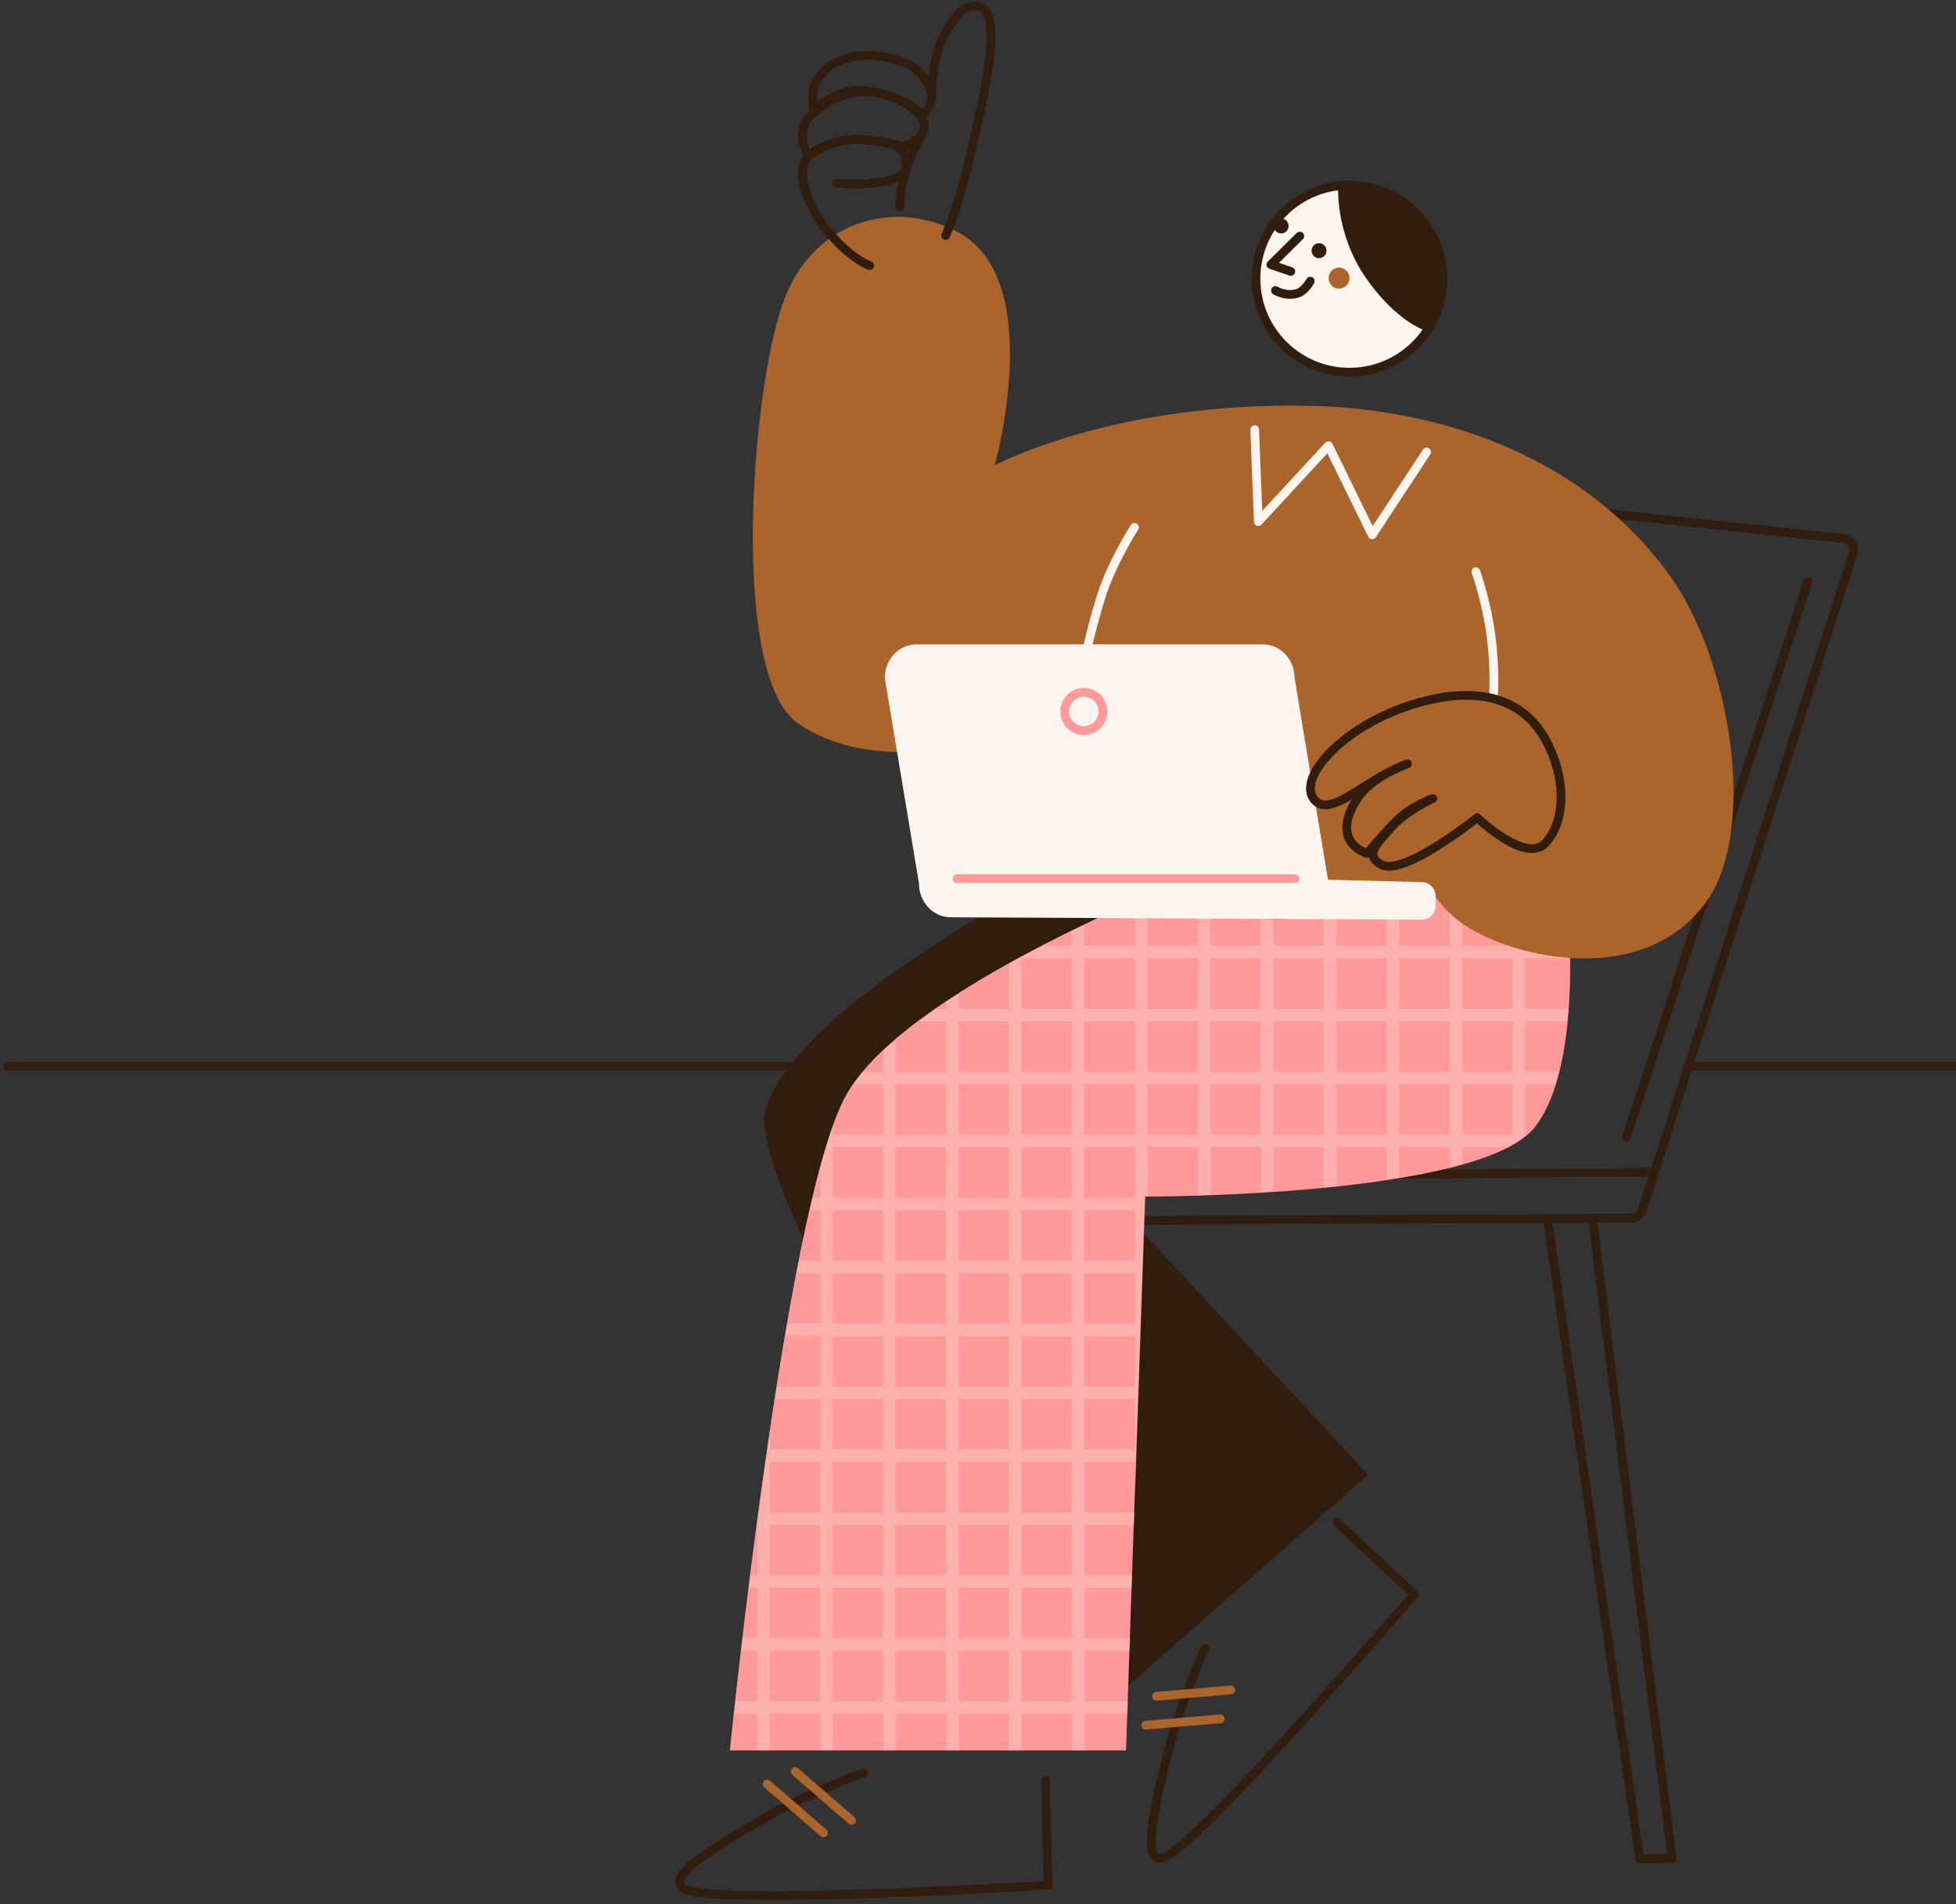 <svg width="488" height="475" viewBox="0 0 488 475" fill="none" xmlns="http://www.w3.org/2000/svg">
<rect x="0" y="0" width="488" height="475" fill="#333333" stroke="none"/>
<path d="M421 266L488 266" stroke="#311D0D" stroke-width="2.18" stroke-linecap="round" stroke-linejoin="round"/>
<path d="M2 266H203" stroke="#311D0D" stroke-width="2.18" stroke-linecap="round" stroke-linejoin="round"/>
<path d="M366.064 124.388C364.647 124.418 357.162 269.905 356.044 275.318L265.787 285.413L265.623 304.484L406.95 303.828C408.382 303.798 409.575 302.844 409.828 301.532L462.464 137.57C462.807 135.825 461.376 134.23 459.482 134.274L366.079 124.403L366.064 124.388Z" stroke="#311D0D" stroke-width="2.18" stroke-linecap="round" stroke-linejoin="round"/>
<path d="M451.042 145.055L430.51 207.95L405.742 283.773" stroke="#311D0D" stroke-width="2.18" stroke-linecap="round" stroke-linejoin="round"/>
<path d="M270.588 293.451L411.14 292.407" stroke="#311D0D" stroke-width="2.18" stroke-linecap="round" stroke-linejoin="round"/>
<path d="M386.283 305.588L409.097 463.69L417.164 463.541L397.362 304.469" stroke="#311D0D" stroke-width="2.18" stroke-linecap="round" stroke-linejoin="round"/>
<path d="M341.326 367.871L270.379 430.2C270.379 430.2 184.283 298.088 191.112 276.467C201.013 245.094 289.481 204.908 289.481 204.908L352.853 264.374L270.394 291.571L341.341 367.871H341.326Z" fill="#311D0D"/>
<path d="M308.045 214.526C308.045 214.526 225.825 244.661 210.646 273.992C195.466 303.322 182.091 436.612 182.091 436.612H280.922L285.678 298.461C285.678 298.461 369.136 298.729 382.943 281.119C396.751 263.524 390.19 215.555 390.19 215.555L308.06 214.526H308.045Z" fill="#FF999A"/>
<path opacity="0.25" d="M314.516 214.615V220.207H301.961V216.926C300.932 217.314 300.291 217.627 298.83 218.194V220.207H293.879C291.986 220.997 289.078 222.414 286.916 223.338H298.83V235.893H286.275V223.636C285.291 224.069 284.172 224.606 283.143 225.053V235.893H270.544V230.749C269.395 231.301 268.575 231.599 267.397 232.166V235.893H260.091C257.288 237.34 254.484 238.816 251.711 240.352V251.58H239.156V247.956C238.112 248.627 237.038 249.284 236.024 249.969V251.595H233.475C231.983 252.624 230.761 253.682 229.359 254.741H236.024V267.296H223.469V259.542C222.47 260.407 221.247 261.227 220.338 262.092V267.296H215.343C214.463 268.34 213.717 269.384 212.987 270.427H220.338V283.027H207.783V280.776C206.709 283.758 205.68 287.456 204.651 291.273V298.729H202.892C202.638 299.758 202.4 300.801 202.161 301.86H204.666V314.415H199.328C199.134 315.414 198.985 316.547 198.791 317.547H204.681V330.102H196.495C196.316 331.175 196.137 332.159 195.958 333.248H204.696V345.848H193.901C193.737 346.892 193.572 347.935 193.408 348.979H204.681V361.534H192.081V357.613C190.859 365.888 189.979 372.553 188.935 380.367V392.922H187.31C187.176 393.966 187.041 395.039 186.922 396.068H188.935V408.623H185.312C185.207 409.533 185.028 410.89 184.924 411.77H188.95V424.37H183.508C183.373 425.592 183.269 426.561 183.165 427.501H188.95V436.582H192.096V427.501H204.696V436.582H207.827V427.501H220.383V436.582H223.514V427.501H236.069V436.582H239.2V427.501H251.756V436.582H254.902V427.501H267.457V436.582H270.603V427.501H281.294L281.444 424.37H270.603V411.77H281.831L281.98 408.623H270.603V396.068H282.368L282.517 392.922H270.603V380.367H282.92L283.069 377.236H270.618V364.68H283.218V372.524L285.768 298.46H286.349V286.144H298.904V298.207C299.769 298.177 301.111 298.043 302.036 298.013V286.144H314.591V297.282C315.664 297.223 316.619 297.163 317.722 297.088V286.144H330.277V296.253C331.321 296.149 332.365 296.015 333.409 295.91V286.144H345.964V294.33C347.067 294.166 348.022 293.927 349.095 293.733V286.129H361.695V291.273C362.873 290.975 363.723 290.557 364.826 290.244V286.129H376.099C377.978 285.16 379.544 284.116 380.856 282.997H380.513V270.398H388.013C388.326 269.384 388.624 268.325 388.893 267.266H380.513V254.711H391.055C391.159 253.652 391.279 252.639 391.353 251.565H380.513V239.01H391.651C391.651 237.832 391.532 236.997 391.502 235.878H380.513V223.323H391.01C390.846 221.4 390.846 221.445 390.712 220.192H380.513V215.435L377.381 215.391V220.192H364.826V215.242L361.695 215.197V220.192H349.095V214.988H345.964V220.192H333.409V214.794H330.277V220.192H317.722V214.6H314.591L314.516 214.615ZM301.961 223.353H314.516V235.908H301.961V223.353ZM317.663 223.353H330.218V235.908H317.663V223.353ZM333.349 223.353H345.904V235.908H333.349V223.353ZM349.05 223.353H361.65V235.908H349.05V223.353ZM364.797 223.353H377.352V235.908H364.797V223.353ZM254.827 239.04H267.382V251.595H254.827V239.04ZM270.529 239.04H283.128V251.595H270.529V239.04ZM286.275 239.04H298.83V251.595H286.275V239.04ZM301.961 239.04H314.516V251.595H301.961V239.04ZM317.663 239.04H330.218V251.595H317.663V239.04ZM333.349 239.04H345.904V251.595H333.349V239.04ZM349.05 239.04H361.65V251.595H349.05V239.04ZM364.797 239.04H377.352V251.595H364.797V239.04ZM239.141 254.741H251.696V267.296H239.141V254.741ZM254.827 254.741H267.382V267.296H254.827V254.741ZM270.529 254.741H283.128V267.296H270.529V254.741ZM286.275 254.741H298.83V267.296H286.275V254.741ZM301.961 254.741H314.516V267.296H301.961V254.741ZM317.663 254.741H330.218V267.296H317.663V254.741ZM333.349 254.741H345.904V267.296H333.349V254.741ZM349.05 254.741H361.65V267.296H349.05V254.741ZM364.797 254.741H377.352V267.296H364.797V254.741ZM223.439 270.427H235.995V283.027H223.439V270.427ZM239.141 270.427H251.696V283.027H239.141V270.427ZM254.827 270.427H267.382V283.027H254.827V270.427ZM270.529 270.427H283.128V283.027H270.529V270.427ZM286.275 270.427H298.83V283.027H286.275V270.427ZM301.961 270.427H314.516V283.027H301.961V270.427ZM317.663 270.427H330.218V283.027H317.663V270.427ZM333.349 270.427H345.904V283.027H333.349V270.427ZM349.05 270.427H361.65V283.027H349.05V270.427ZM364.797 270.427H377.352V283.027H364.797V270.427ZM207.753 286.174H220.308V298.729H207.753V286.174ZM223.439 286.174H235.995V298.729H223.439V286.174ZM239.141 286.174H251.696V298.729H239.141V286.174ZM254.827 286.174H267.382V298.729H254.827V286.174ZM270.529 286.174H283.128V298.729H270.529V286.174ZM207.753 301.875H220.308V314.43H207.753V301.875ZM223.439 301.875H235.995V314.43H223.439V301.875ZM239.141 301.875H251.696V314.43H239.141V301.875ZM254.827 301.875H267.382V314.43H254.827V301.875ZM270.529 301.875H283.128V314.43H270.529V301.875ZM207.753 317.561H220.308V330.117H207.753V317.561ZM223.439 317.561H235.995V330.117H223.439V317.561ZM239.141 317.561H251.696V330.117H239.141V317.561ZM254.827 317.561H267.382V330.117H254.827V317.561ZM270.529 317.561H283.128V330.117H270.529V317.561ZM207.753 333.263H220.308V345.863H207.753V333.263ZM223.439 333.263H235.995V345.863H223.439V333.263ZM239.141 333.263H251.696V345.863H239.141V333.263ZM254.827 333.263H267.382V345.863H254.827V333.263ZM270.529 333.263H283.128V345.863H270.529V333.263ZM207.753 349.009H220.308V361.564H207.753V349.009ZM223.439 349.009H235.995V361.564H223.439V349.009ZM239.141 349.009H251.696V361.564H239.141V349.009ZM254.827 349.009H267.382V361.564H254.827V349.009ZM270.529 349.009H283.128V361.564H270.529V349.009ZM192.007 364.695H204.607V377.25H192.007V364.695ZM207.753 364.695H220.308V377.25H207.753V364.695ZM223.439 364.695H235.995V377.25H223.439V364.695ZM239.141 364.695H251.696V377.25H239.141V364.695ZM254.827 364.695H267.382V377.25H254.827V364.695ZM192.007 380.397H204.607V392.952H192.007V380.397ZM207.753 380.397H220.308V392.952H207.753V380.397ZM223.439 380.397H235.995V392.952H223.439V380.397ZM239.141 380.397H251.696V392.952H239.141V380.397ZM254.827 380.397H267.382V392.952H254.827V380.397ZM192.007 396.083H204.607V408.638H192.007V396.083ZM207.753 396.083H220.308V408.638H207.753V396.083ZM223.439 396.083H235.995V408.638H223.439V396.083ZM239.141 396.083H251.696V408.638H239.141V396.083ZM254.827 396.083H267.382V408.638H254.827V396.083ZM192.007 411.785H204.607V424.384H192.007V411.785ZM207.753 411.785H220.308V424.384H207.753V411.785ZM223.439 411.785H235.995V424.384H223.439V411.785ZM239.141 411.785H251.696V424.384H239.141V411.785ZM254.827 411.785H267.382V424.384H254.827V411.785Z" fill="#FBF4EF"/>
<path d="M248.132 116.083C248.132 116.083 277.82 100.128 326.952 101.231C358.683 101.947 394.649 113.22 416.583 143.549C431.717 164.469 438.756 207.398 425.455 225.277C409.888 246.212 378.366 239.219 365.646 230.913C358.638 226.335 356.372 220.58 356.372 220.58C356.372 220.58 329.084 234.73 300.813 226.917C261.657 216.092 257.347 180.573 257.347 180.573C257.347 180.573 222.619 196.394 199.164 180.484C182.121 168.928 187.25 98.145 195.392 75.405C202.624 55.186 222.768 49.46 238.783 57.795C261.328 69.531 248.147 116.083 248.147 116.083H248.132Z" fill="#AB652B"/>
<path d="M313.025 107.166L313.935 130.1L331.44 111.162L342.34 133.41L355.924 112.728" stroke="#FBF4EF" stroke-width="2.18" stroke-linecap="round" stroke-linejoin="round"/>
<path d="M283.039 131.531C283.039 131.531 277.582 140.09 274.942 148.127C272.318 156.164 270.394 165.558 270.394 165.558" stroke="#FBF4EF" stroke-width="2.18" stroke-linecap="round" stroke-linejoin="round"/>
<path d="M368.211 142.595C368.211 142.595 370.865 150.006 371.984 158.535C373.102 167.064 372.61 173.446 372.61 173.446" stroke="#FBF4EF" stroke-width="2.18" stroke-linecap="round" stroke-linejoin="round"/>
<path d="M228.643 160.727C224.289 160.727 220.74 164.469 220.74 169.107L229.27 220.356C229.27 225.008 232.804 228.796 237.158 228.796H237.202L354.687 229.392C356.58 229.392 358.161 227.812 358.161 225.918V223.458C358.161 221.564 356.58 220.028 354.687 220.028L331.321 219.432L322.986 169.107C322.986 164.469 319.452 160.727 315.083 160.727H228.614H228.643Z" fill="#FBF4EF"/>
<path d="M265.623 177.457C265.623 174.818 267.755 172.686 270.394 172.686C273.034 172.686 275.166 174.818 275.166 177.457C275.166 180.096 273.034 182.229 270.394 182.229C267.755 182.229 265.623 180.096 265.623 177.457Z" stroke="#FF999A" stroke-width="2.18" stroke-linecap="round" stroke-linejoin="round"/>
<path d="M238.768 219.148H323.06" stroke="#FF999A" stroke-width="2.18" stroke-linecap="round" stroke-linejoin="round"/>
<path d="M313.264 69.188C313.264 56.125 323.851 45.539 336.913 45.539C349.975 45.539 360.562 56.125 360.562 69.188C360.562 82.25 349.975 92.837 336.913 92.837C323.851 92.837 313.264 82.25 313.264 69.188Z" fill="#FBF4EF"/>
<path d="M333.871 46.195C333.871 46.195 332.917 58.168 340.969 69.59C348.767 80.654 355.954 82.578 355.954 82.578C355.954 82.578 367.182 63.656 352.241 51.115C346.322 46.15 333.871 46.195 333.871 46.195Z" fill="#311D0D"/>
<path d="M313.353 69.516C313.353 56.632 323.791 46.195 336.674 46.195C349.557 46.195 359.995 56.632 359.995 69.516C359.995 82.399 349.557 92.837 336.674 92.837C323.791 92.837 313.353 82.399 313.353 69.516Z" stroke="#311D0D" stroke-width="2.18" stroke-linejoin="round"/>
<path d="M331.5 69.023C331.694 67.577 333.006 66.578 334.437 66.772C335.869 66.966 336.853 68.293 336.659 69.724C336.465 71.156 335.138 72.17 333.722 71.976C332.305 71.782 331.306 70.455 331.5 69.023Z" fill="#AB652B"/>
<path d="M327.235 62.269C327.37 61.24 328.324 60.539 329.338 60.673C330.367 60.822 331.068 61.762 330.933 62.776C330.799 63.804 329.845 64.505 328.831 64.371C327.802 64.237 327.101 63.283 327.235 62.269Z" fill="#311D0D"/>
<path d="M317.782 56.111C317.916 55.082 318.87 54.381 319.884 54.515C320.913 54.649 321.614 55.604 321.48 56.618C321.346 57.647 320.391 58.347 319.377 58.213C318.348 58.079 317.648 57.125 317.782 56.111Z" fill="#311D0D"/>
<path d="M326.892 70.127C326.892 70.127 325.625 72.572 323.672 73.169C320.794 74.049 318.214 72.468 318.214 72.468" stroke="#311D0D" stroke-width="2.18" stroke-linecap="round" stroke-linejoin="round"/>
<path d="M324.283 58.884L317.081 66.011L322.046 67.711" stroke="#311D0D" stroke-width="2.18" stroke-linecap="round" stroke-linejoin="round"/>
<path d="M385.866 184.987C381.079 175.861 371.82 171.463 357.923 174.296C336.868 178.59 322.225 194.381 328.339 199.898C331.276 202.537 336.301 198.675 342.326 194.992C347.887 191.592 351.153 190.519 351.153 190.519C351.153 190.519 342.176 193.501 338.464 199.451C331.664 210.306 341.088 212.871 341.088 212.871C341.088 212.871 344.756 208.427 348.394 204.759C352.033 201.091 357.475 199.167 357.475 199.167C357.475 199.167 350.706 202.254 346.993 206.489C343.235 210.783 340.521 213.288 344.517 215.629C350.035 218.85 368.539 203.954 368.539 203.954C368.539 203.954 380.692 215.629 385.583 210.276C390.399 204.998 390.995 194.798 385.866 185.002V184.987Z" stroke="#311D0D" stroke-width="2.18" stroke-linecap="round" stroke-linejoin="round"/>
<path d="M260.926 443.993C260.926 451.001 261.478 470.251 261.478 470.251C261.478 470.251 179.094 475.246 170.848 471.235C165.286 468.521 177.901 460.887 190.098 453.834C201.699 447.124 215.343 442.218 215.343 442.218" stroke="#311D0D" stroke-width="2.18" stroke-linecap="round" stroke-linejoin="round"/>
<path d="M212.45 454.073L198.404 441.89" stroke="#AB652B" stroke-width="2.18" stroke-linecap="round" stroke-linejoin="round"/>
<path d="M205.442 457.174L191.396 444.991" stroke="#AB652B" stroke-width="2.18" stroke-linecap="round" stroke-linejoin="round"/>
<path d="M333.647 379.756C338.672 384.646 352.853 397.649 352.853 397.649C352.853 397.649 299.024 460.201 290.39 463.332C284.575 465.435 287.885 451.075 291.33 437.402C294.61 424.414 300.604 411.203 300.604 411.203" stroke="#311D0D" stroke-width="2.18" stroke-linecap="round" stroke-linejoin="round"/>
<path d="M307.076 421.536L288.541 423.117" stroke="#AB652B" stroke-width="2.18" stroke-linecap="round" stroke-linejoin="round"/>
<path d="M304.407 428.739L285.872 430.319" stroke="#AB652B" stroke-width="2.18" stroke-linecap="round" stroke-linejoin="round"/>
<path d="M235.95 58.75C235.95 58.75 239.036 51.533 241.705 40.245C245.925 22.396 250.533 2.714 243.972 1.58C241.735 1.193 239.707 1.759 236.084 7.783C232.461 13.807 232.461 23.023 232.461 23.023" stroke="#311D0D" stroke-width="2.18" stroke-linecap="round" stroke-linejoin="round"/>
<path d="M230.134 28.555C230.134 28.555 233.251 26.169 232.282 22.814C230.582 16.939 225.05 14.538 218.459 13.912C211.868 13.286 206.53 15.776 203.936 19.727C202.027 22.62 203.011 27.451 203.011 27.451C203.011 27.451 208.737 22.366 214.06 22.53C224.483 22.829 230.149 28.569 230.149 28.569L230.134 28.555Z" stroke="#311D0D" stroke-width="2.18" stroke-linejoin="round"/>
<path d="M225.497 36.532C225.497 36.532 230.507 34.862 230.582 31.373C230.656 27.869 223.514 23.515 216.908 22.874C210.318 22.232 202.251 27.556 200.864 30.657C199.015 34.773 201.58 38.843 201.58 38.843C201.58 38.843 208.156 34.623 213.479 34.788C218.802 34.952 225.497 36.547 225.497 36.547V36.532Z" stroke="#311D0D" stroke-width="2.18" stroke-linejoin="round"/>
<path d="M208.707 45.702C208.707 45.702 225.751 47.223 226.049 41.408C226.362 35.593 221.158 35.235 215.03 34.802C208.901 34.37 200.253 37.307 200.208 42.496C200.104 53.069 211.376 64.252 217.013 66.235" stroke="#311D0D" stroke-width="2.18" stroke-linecap="round" stroke-linejoin="round"/>
<path d="M230.134 33.341C230.134 33.341 227.406 38.038 225.989 42.616C224.573 47.194 224.468 51.652 224.468 51.652" stroke="#311D0D" stroke-width="2.18" stroke-linecap="round" stroke-linejoin="round"/>
</svg>
